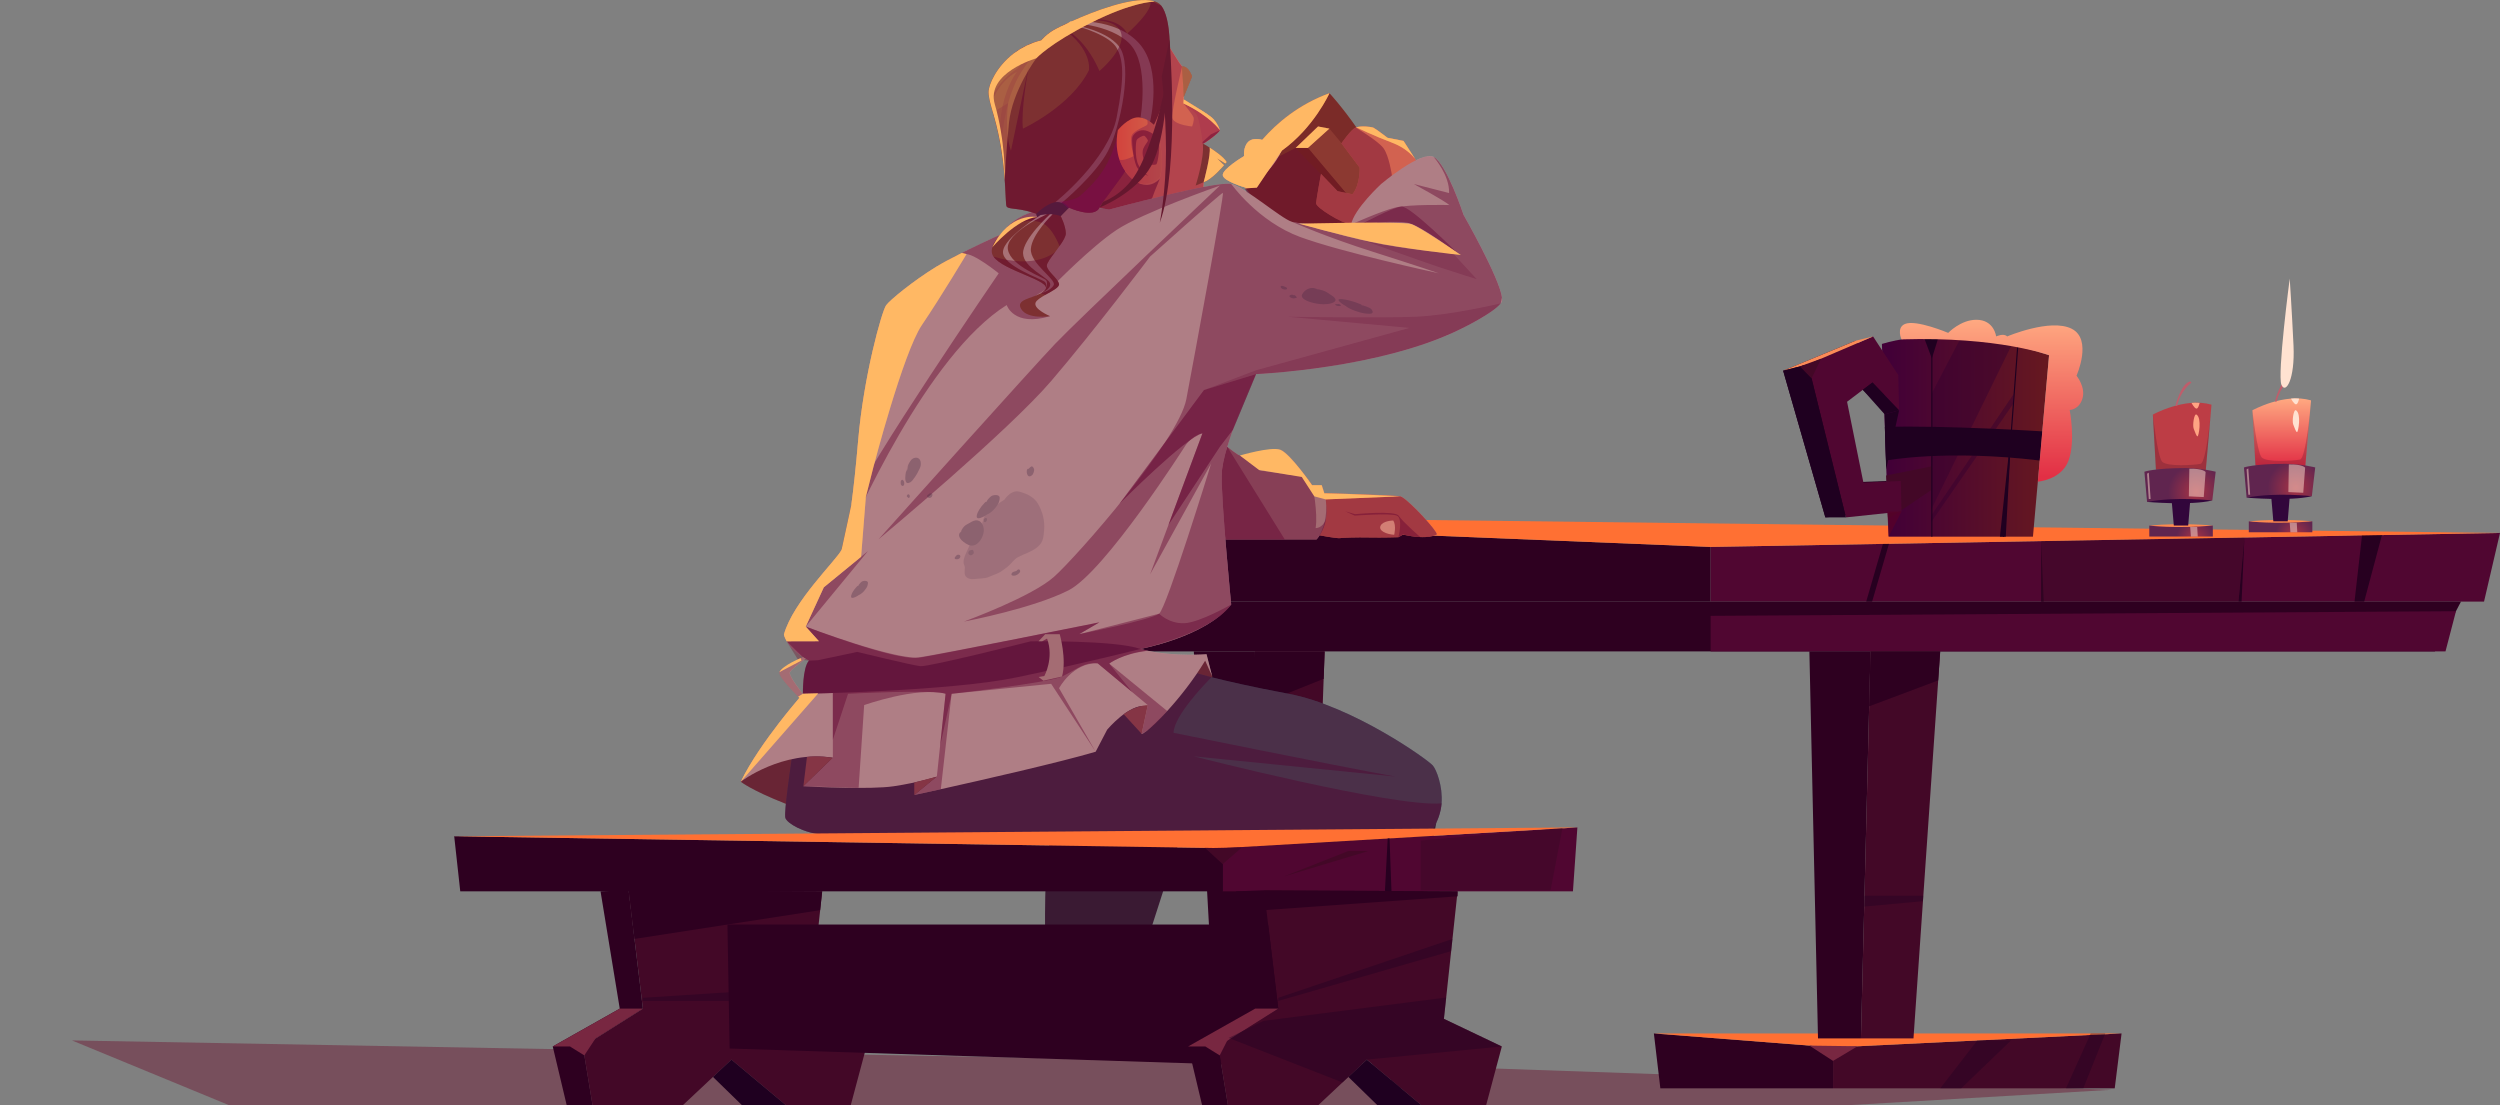 <?xml version="1.0" encoding="UTF-8"?><svg xmlns="http://www.w3.org/2000/svg" xmlns:xlink="http://www.w3.org/1999/xlink" viewBox="0 0 1107.81 489.79"><rect x="0" y="0" width="1107.81" height="489.79" fill="#808080" stroke="none"/><defs><style>.cls-1{fill:#612234;}.cls-1,.cls-2,.cls-3,.cls-4,.cls-5,.cls-6,.cls-7,.cls-8,.cls-9,.cls-10,.cls-11,.cls-12,.cls-13,.cls-14,.cls-15,.cls-16,.cls-17,.cls-18,.cls-19,.cls-20,.cls-21,.cls-22,.cls-23,.cls-24,.cls-25,.cls-26,.cls-27,.cls-28,.cls-29,.cls-30,.cls-31,.cls-32,.cls-33,.cls-34,.cls-35,.cls-36,.cls-37,.cls-38,.cls-39,.cls-40,.cls-41,.cls-42,.cls-43,.cls-44,.cls-45,.cls-46,.cls-47,.cls-48,.cls-49,.cls-50,.cls-51,.cls-52,.cls-53,.cls-54{fill-rule:evenodd;}.cls-2,.cls-22{opacity:.2;}.cls-2,.cls-55,.cls-48{fill:#1f0020;}.cls-3,.cls-34{fill:#ffb864;}.cls-56{fill:url(#_Áåçûìÿííûé_ãðàäèåíò_104-3);}.cls-4{fill:#3b465c;}.cls-5{fill:#700123;}.cls-5,.cls-57{opacity:.31;}.cls-6,.cls-58{fill:#430827;}.cls-7{fill:url(#_Áåçûìÿííûé_ãðàäèåíò_68);}.cls-8{fill:#9a5239;}.cls-9{fill:#fff;}.cls-9,.cls-25,.cls-43,.cls-52{opacity:.5;}.cls-9,.cls-29,.cls-43{mix-blend-mode:soft-light;}.cls-10,.cls-25{fill:#29354d;}.cls-59{isolation:isolate;}.cls-60{fill:#f67865;}.cls-11{fill:#67363f;}.cls-12{fill:#ff894d;}.cls-13{fill:url(#_Áåçûìÿííûé_ãðàäèåíò_128-2);}.cls-14{fill:#ffa483;}.cls-15{fill:#fb8b57;}.cls-16{fill:#3a1a33;}.cls-17,.cls-33,.cls-61,.cls-62,.cls-63{opacity:.42;}.cls-17,.cls-62{fill:#952a5c;}.cls-18,.cls-43,.cls-52{fill:#ffe2d1;}.cls-64{opacity:.53;}.cls-64,.cls-22,.cls-65,.cls-33,.cls-40,.cls-63{fill:#5b0036;}.cls-19{fill:#60204a;}.cls-20{fill:#3a0926;}.cls-20,.cls-50{opacity:.47;}.cls-66,.cls-32{fill:#2e0020;}.cls-21{fill:#782741;}.cls-23{fill:#1f0022;opacity:.37;}.cls-67{fill:url(#_Áåçûìÿííûé_ãðàäèåíò_24);}.cls-24{fill:#bd3d45;}.cls-26{fill:#bf5d6b;}.cls-27{fill:#ffc483;}.cls-68{mix-blend-mode:screen;}.cls-28{fill:#32063b;}.cls-29{fill:#ffb89a;}.cls-30{fill:#bc9d98;}.cls-31{fill:#ff7033;}.cls-65,.cls-40{opacity:.49;}.cls-69{fill:#ff8e65;}.cls-34{opacity:.35;}.cls-35{fill:#cdb6b2;}.cls-36{fill:#900477;mix-blend-mode:multiply;opacity:.4;}.cls-61{fill:#450036;}.cls-37{fill:url(#_Áåçûìÿííûé_ãðàäèåíò_32);}.cls-38{fill:#270020;}.cls-70{fill:url(#_Áåçûìÿííûé_ãðàäèåíò_104);}.cls-39{fill:#590029;opacity:.76;}.cls-41{fill:#8f4d55;}.cls-42{fill:url(#_Áåçûìÿííûé_ãðàäèåíò_104-2);}.cls-44{fill:#cb734f;}.cls-45{fill:#500631;}.cls-46{fill:#722924;}.cls-47{fill:#690123;opacity:.38;}.cls-49{fill:url(#_Áåçûìÿííûé_ãðàäèåíò_128);}.cls-50{fill:#37002f;}.cls-51{fill:url(#_Áåçûìÿííûé_ãðàäèåíò_104-4);}.cls-53{fill:#844638;}.cls-54{fill:#813f2b;}</style><linearGradient id="_Áåçûìÿííûé_ãðàäèåíò_68" x1="833.92" y1="193.45" x2="907.98" y2="193.45" gradientUnits="userSpaceOnUse"><stop offset=".05" stop-color="#420037"/><stop offset=".98" stop-color="#661820"/></linearGradient><linearGradient id="_Áåçûìÿííûé_ãðàäèåíò_128" x1="882.5" y1="213.42" x2="882.5" y2="141.7" gradientUnits="userSpaceOnUse"><stop offset=".03" stop-color="#e22f45"/><stop offset="1" stop-color="#ffa981"/></linearGradient><linearGradient id="_Áåçûìÿííûé_ãðàäèåíò_128-2" x1="1011.08" y1="207.27" x2="1011.08" y2="176.55" xlink:href="#_Áåçûìÿííûé_ãðàäèåíò_128"/><radialGradient id="_Áåçûìÿííûé_ãðàäèåíò_104" cx="1016.94" cy="379.48" fx="1016.94" fy="379.48" r="8.65" gradientTransform="translate(0 -142.42)" gradientUnits="userSpaceOnUse"><stop offset="0" stop-color="#a83345"/><stop offset="1" stop-color="#60254f"/></radialGradient><radialGradient id="_Áåçûìÿííûé_ãðàäèåíò_104-2" cx="1017.28" cy="358.61" fx="1017.28" fy="358.61" r="12.46" xlink:href="#_Áåçûìÿííûé_ãðàäèåíò_104"/><radialGradient id="_Áåçûìÿííûé_ãðàäèåíò_104-3" cx="972.84" cy="381.4" fx="972.84" fy="381.4" r="8.65" xlink:href="#_Áåçûìÿííûé_ãðàäèåíò_104"/><radialGradient id="_Áåçûìÿííûé_ãðàäèåíò_104-4" cx="973.18" cy="360.52" fx="973.18" fy="360.52" r="12.46" xlink:href="#_Áåçûìÿííûé_ãðàäèåíò_104"/><linearGradient id="_Áåçûìÿííûé_ãðàäèåíò_32" x1="541.86" y1="68.38" x2="579.58" y2="68.38" gradientUnits="userSpaceOnUse"><stop offset=".03" stop-color="#ffc4a4"/><stop offset="1" stop-color="#ffd8bb"/></linearGradient><linearGradient id="_Áåçûìÿííûé_ãðàäèåíò_24" x1="494.83" y1="66.76" x2="514.81" y2="66.76" gradientUnits="userSpaceOnUse"><stop offset="0" stop-color="#ff614a"/><stop offset=".98" stop-color="#ff905e"/></linearGradient></defs><g class="cls-59"><g id="layer1"><polygon class="cls-47" points="935.81 482.91 817.99 489.79 102.59 490.19 31.87 461.04 596.74 471.23 935.81 482.91"/></g><g id="Calque_2"><g><g><g><polygon class="cls-32" points="402.05 266.59 394.6 227.57 758.02 242.36 758.02 266.59 402.05 266.59"/><polygon class="cls-45" points="758.02 242.36 1107.81 236.16 1100.73 266.59 758.02 266.59 758.02 242.36"/><polygon class="cls-38" points="829.58 266.59 826.96 266.59 834.37 241.01 572.57 229.51 837.08 240.87 829.58 266.59"/><polygon class="cls-38" points="904.49 266.59 904.49 239.76 905.63 266.59 904.49 266.59"/><polygon class="cls-38" points="991.93 266.59 994.56 238.1 993.3 266.59 991.93 266.59"/><polygon class="cls-38" points="1043.34 266.59 1046.67 237.24 612.01 230.76 1055.5 237.08 1047.63 266.59 1043.34 266.59"/><polygon class="cls-32" points="416.46 266.59 420.6 288.64 1078.95 288.64 1090.52 266.59 416.46 266.59"/><polygon class="cls-45" points="1083.66 288.64 758.02 288.64 758.02 272.9 1088.3 270.84 1083.66 288.64"/><polygon class="cls-32" points="529.01 288.64 538.5 460.13 557.52 460.13 556.1 288.64 529.01 288.64"/><polygon class="cls-6" points="556.1 288.64 586.98 288.64 580.81 460.13 557.52 460.13 556.1 288.64"/><polygon class="cls-6" points="937.09 482.28 940.12 457.94 812.26 464.15 812.26 482.28 937.09 482.28"/><polygon class="cls-32" points="812.26 464.15 732.87 457.94 735.74 482.28 812.26 482.28 812.26 464.15"/><polygon class="cls-31" points="732.87 457.94 940.12 457.94 812.26 464.15 732.87 457.94"/><polygon class="cls-32" points="801.78 288.64 805.6 460.13 824.63 460.13 828.87 288.64 801.78 288.64"/><polygon class="cls-6" points="828.87 288.64 859.75 288.64 847.91 460.13 824.63 460.13 828.87 288.64"/><polygon class="cls-32" points="859.75 288.64 858.86 301.5 828.27 312.98 828.87 288.64 859.75 288.64"/><polygon class="cls-32" points="556.1 312.98 586.55 300.81 586.98 288.64 556.1 288.64 556.1 312.98"/><polygon class="cls-23" points="556.72 363.61 584.44 359.14 584.28 363.61 556.72 366.47 556.72 363.61"/><polygon class="cls-23" points="557.52 440.37 581.8 432.48 581.8 434.46 556.95 443.41 557.52 440.37"/><polygon class="cls-23" points="852.27 396.93 826.19 396.93 826.07 401.73 852.11 399.33 852.27 396.93"/><polygon class="cls-23" points="859.75 482.28 876.19 461.04 891.13 461.04 869.05 482.28 859.75 482.28"/><polygon class="cls-23" points="926.44 457.94 915.47 482.28 923.16 482.28 932.91 457.94 926.44 457.94"/><polygon class="cls-23" points="570.42 482.28 579.77 462.47 583.9 462.47 574.08 482.28 570.42 482.28"/><polygon class="cls-23" points="618.27 460.6 615.95 482.28 624.54 482.28 626.15 460.6 618.27 460.6"/><polygon class="cls-23" points="630.81 459.99 630.81 482.28 636.7 482.28 635.66 459.76 630.81 459.99"/><polygon class="cls-20" points="904.49 239.76 904.49 266.59 991.93 266.59 994.56 238.1 904.49 239.76"/><polygon class="cls-21" points="801.78 463.33 812.26 470.11 823.14 463.62 801.78 463.33"/><polygon class="cls-31" points="1107.81 236.16 394.6 227.57 758.02 242.36 1107.81 236.16"/></g><g><path class="cls-7" d="m900.85,237.81l7.13-80.39s-41.61-14.71-74.06-5.02l2.99,85.41h63.94Z"/><rect class="cls-55" x="848.65" y="195.39" width="84.55" height=".52" transform="translate(629.35 1069.49) rotate(-85.72)"/><polygon class="cls-48" points="852.46 149.28 856.05 158.85 859.05 149.28 852.46 149.28"/><polygon class="cls-48" points="886.21 237.81 891.41 189.04 888.81 237.81 886.21 237.81"/><path class="cls-50" d="m891.41,152.89l-35.65,72.95.29-51.56,12.92-24.79s15.68,1.78,22.44,3.4Z"/><polygon class="cls-50" points="892.52 174.28 856.05 228 855.76 231.35 892.09 178.94 892.52 174.28"/><polygon class="cls-6" points="836.64 230.09 855.76 217.17 856.24 206.58 835.79 210.71 836.64 230.09"/><polygon class="cls-38" points="834.73 166.2 822.26 150.98 790.15 164.26 808.86 229.27 836.33 226.66 835.96 213.13 817.48 213.85 809.41 178.03 821.97 169.49 835.14 181.81 834.73 166.2"/><polygon class="cls-45" points="841.17 166.2 830 149.09 801.21 161.42 817.99 229.27 842.61 226.66 842.28 213.13 825.72 213.85 818.48 178.03 829.74 169.49 841.54 181.81 841.17 166.2"/><polygon class="cls-15" points="830 149.09 822.26 150.98 790.15 164.26 801.21 161.42 830 149.09"/><polygon class="cls-48" points="808.86 229.27 817.99 229.27 801.21 161.42 790.15 164.26 808.86 229.27"/><polygon class="cls-6" points="806.99 158.95 802.76 167.67 797.56 162.36 806.99 158.95"/><rect class="cls-55" x="855.79" y="149.12" width=".52" height="88.68"/><path class="cls-48" d="m904.99,191.15s-42.9-2.76-69.78-1.97l.52,14.89s26.43-5.02,68.11,0l1.15-12.92Z"/><polygon class="cls-48" points="825.45 172.74 835.14 183.6 841.54 181.81 829.74 169.49 825.45 172.74"/><polygon class="cls-48" points="841.54 181.81 835.79 208.02 835.14 183.6 841.54 181.81"/><polygon class="cls-39" points="842.61 226.66 836.91 237.81 836.33 226.66 842.61 226.66"/><path class="cls-49" d="m842.61,150.39s-2.42-5.15,1.53-6.83c4.89-2.08,19.15,3.95,19.15,3.95,0,0,5.53-5.81,12.47-5.81,7.94,0,8.78,7.39,8.78,7.39,0,0,3.36-1.61,4.87,0,0,0,19.15-8.13,28.56-3.43,9.41,4.7,2.18,20.83,2.18,20.83,0,0,4.12,4.99,2.65,10.06-1.47,5.06-5.67,5.12-5.67,5.12,0,0,2.69,13.78-.5,22.4-3.19,8.62-13.61,9.36-13.61,9.36l4.97-56.01s-22.3-8.35-65.37-7.03Z"/></g><g><path class="cls-13" d="m999.48,206.17l-1.39-24.36s14.14-7.85,25.99-4.39l-2.61,29.84-21.99-1.09Z"/><path class="cls-26" d="m1008.06,177.92s2.39-9.79,6.57-10.82l.58.53s-5.01,3.74-6.34,10.29h-.8Z"/><path class="cls-2" d="m998.08,181.81s2.03,18.52,4.12,20.86c2.09,2.34,14.41,1.53,17.02.96,2.61-.57,4.63-23.67,4.63-23.67l-2.39,27.3-21.99.3-1.39-25.76Z"/><rect class="cls-70" x="996.5" y="231" width="28.15" height="4.86"/><path class="cls-12" d="m1024.65,231s-13.49-1.36-28.15,0c0,0,11.34,1.46,28.15,0Z"/><path class="cls-42" d="m994.34,207.14l1.18,13.38,28.91-.63,1.5-12.75s-6.22-1.62-13.11-1.62c-14.09,0-18.48,1.62-18.48,1.62Z"/><path class="cls-28" d="m995.52,220.52s18.99,1.69,28.91-.63c0,0-15.54-1.87-28.91.63Z"/><path class="cls-28" d="m1006.43,220.09s5.12-1.1,8.2,0l-.89,10.91h-6.37l-.94-10.91Z"/><path class="cls-52" d="m1014.24,205.8l-.21,12.25,6.6.31.83-11.11s-1.08-1.58-7.22-1.46Z"/><polygon class="cls-43" points="995.52 208 996.28 207.57 997.1 219.22 996.28 219.22 995.52 208"/><polygon class="cls-52" points="1014.63 231.58 1014.93 235.86 1017.98 235.86 1017.75 231.65 1014.63 231.58"/><path class="cls-18" d="m1017.43,181.81c-1.06-.69-1.86,4.75-1.24,6.29.62,1.54,1.17,3.34,1.69,3.36.52.02,1.99-8.05-.45-9.65Z"/><path class="cls-18" d="m1015.2,176.64s1.27,2.42,2.17,2.53c.91.1,1.42-2.53,1.42-2.53,0,0-1.62-.21-3.59,0Z"/><path class="cls-18" d="m1010.97,170.54c1.8,4.25,6.05-2.24,5.34-17.46-.72-15.22-1.68-29.63-1.68-29.63,0,0-5.59,42.52-3.66,47.09Z"/></g><g><path class="cls-24" d="m955.37,208.07l-1.39-24.36s14.15-7.85,25.99-4.39l-2.61,29.84-21.99-1.09Z"/><path class="cls-26" d="m963.96,179.81s2.39-9.79,6.57-10.82l.58.53s-5.01,3.74-6.34,10.29h-.8Z"/><path class="cls-2" d="m953.98,183.71s2.03,18.52,4.12,20.86c2.09,2.34,14.41,1.53,17.02.96s4.63-23.67,4.63-23.67l-2.39,27.3-21.99.3-1.39-25.76Z"/><rect class="cls-56" x="952.4" y="232.89" width="28.15" height="4.86"/><path class="cls-12" d="m980.55,232.89s-13.49-1.36-28.15,0c0,0,11.34,1.46,28.15,0Z"/><path class="cls-51" d="m950.23,209.03l1.18,13.38,28.91-.63,1.5-12.75s-6.22-1.62-13.11-1.62c-14.09,0-18.48,1.62-18.48,1.62Z"/><path class="cls-28" d="m951.42,222.41s18.99,1.69,28.91-.63c0,0-15.54-1.87-28.91.63Z"/><path class="cls-28" d="m962.33,221.98s5.12-1.1,8.2,0l-.89,10.91h-6.37l-.94-10.91Z"/><path class="cls-52" d="m970.14,207.7l-.21,12.25,6.6.31.83-11.11s-1.08-1.58-7.22-1.46Z"/><polygon class="cls-43" points="951.42 209.89 952.18 209.46 952.99 221.12 952.18 221.12 951.42 209.89"/><polygon class="cls-52" points="970.52 233.47 970.83 237.76 973.88 237.76 973.64 233.54 970.52 233.47"/><path class="cls-14" d="m973.33,183.71c-1.06-.69-1.86,4.75-1.24,6.29s1.17,3.34,1.69,3.36c.52.02,1.99-8.05-.45-9.65Z"/><path class="cls-14" d="m971.1,178.53s1.27,2.42,2.17,2.53c.91.1,1.42-2.53,1.42-2.53,0,0-1.62-.21-3.59,0Z"/></g></g><g><path class="cls-16" d="m636.47,364.43l-9.58,52.06-52.04,1.09s-.77-38.62,2.45-45.72c3.22-7.1,59.17-7.43,59.17-7.43Z"/><path class="cls-16" d="m524.18,367.67l-16.04,49.91h-44.98s-.77-38.62,2.45-45.72c3.22-7.1,58.57-4.19,58.57-4.19Z"/><g><g><path class="cls-11" d="m328.26,346.38s4.49,3.72,19.99,9.81c15.5,6.09,122.77,1.4,150.1-7.37,27.33-8.77,38.85-49.05,38.85-49.05l-3.64-9.28-117.13,34.22h-59.82s-26.24,17.23-28.35,21.65Z"/><path class="cls-4" d="m638.81,356.07c-.3,3.68-1.68,8.11-4.11,11.44,0,0-161.24,1.71-184.29,1.51-23.03-.22-76.16,1.72-85.44.9-9.28-.82-16.12-5.19-16.92-7.43-.82-2.26,2.73-26.05,2.73-26.05,0,0,107.14-43.55,179.66-38.12,0,0,2.05.65,6.41,1.77,6.26,1.59,17.35,4.2,34.08,7.34,28.35,5.3,61.8,29.15,64.04,31.82,1.51,1.79,4.46,9.08,3.83,16.81Z"/><path class="cls-61" d="m638.81,356.07c-.3,3.68-1.68,8.11-4.11,11.44,0,0-161.24,1.71-184.29,1.51-23.03-.22-76.16,1.72-85.44.9-9.28-.82-16.12-5.19-16.92-7.43-.82-2.26,2.73-26.05,2.73-26.05,0,0,107.14-43.55,179.66-38.12,0,0,2.05.65,6.41,1.77-2.3,2.3-16.58,16.92-16.83,24.63,0,0,70.69,14.38,98.44,19.42l-89.46-8.98s88.8,22.73,109.79,20.82l.02.09Z"/><path class="cls-69" d="m636.72,236.77s-3.42,2.71-15,.11l-2.05,1.16s-7.1.24-12.89.11c-5.77-.13-11.65.11-13,.3-1.36.22-9-1.23-9-1.23l.02-.24,2.05-18.47s30.8.82,33.65,1.42c.22.04.5.17.82.37,3.98,2.35,15.31,14.68,15.41,16.47Z"/><path class="cls-30" d="m587.58,230.01c-.54,3.1-1.77,6.26-4.2,9.04h-40.36s-10.61-29.75.82-41.05c0,0,4.61,3.72,5.62,3.85,1.03.15,14.29-3.12,17.82-2.58,1.44.24,4.07,2.86,6.67,5.92,1.77,2.07,3.53,4.33,4.91,6.16,1.29,1.7,2.24,3.01,2.56,3.47l.13.17h4.15s3.14,7.3,1.87,15.03Z"/><polygon class="cls-63" points="578.86 211.34 578.71 211.32 573.95 205.19 578.86 211.34"/><path class="cls-63" d="m587.58,230.01c-.54,3.1-1.77,6.26-4.2,9.04h-40.36s-10.61-29.75.82-41.05c0,0,4.61,3.72,5.62,3.85l8.85,6.67,20.41,2.8,2.71,3.49.13.17s2.54,12.29,1.42,19.03c0,0,3.12.17,4.56-3.94,0-.02.02-.04.04-.06Z"/><path class="cls-33" d="m543.84,198l25.48,41.05h-26.29s-4.98-28.63.82-41.05Z"/><g><path class="cls-54" d="m548.71,77.78s23.45-10.69,40.38-36.49c0,0,22.16,23.59,32.77,55.81,0,0-6.36,15.5-24.58,21.21,0,0-31.84-10.34-48.57-40.54Z"/><path class="cls-44" d="m548.71,77.78s11.15-25.78,40.38-36.49c0,0-11.42,25.25-40.38,36.49Z"/><polygon class="cls-44" points="574.14 65.56 579.58 65.56 589.09 57 584.06 56.04 574.14 65.56"/><polygon class="cls-33" points="574.14 65.56 566.35 69.53 551.64 83.51 558.34 95.28 583.18 111.58 618.94 104.87 574.14 65.56"/><polygon class="cls-8" points="589.09 57 603.37 74.13 602.35 84.43 598 87.44 579.58 65.56 589.09 57"/><polygon class="cls-46" points="574.14 65.56 576.65 68.32 592.7 84.73 596.35 85.49 579.58 65.56 574.14 65.56"/><path class="cls-46" d="m551.98,74.84s9.99-21.24,34.97-31.83c0,0-12.54,23.07-34.97,31.83Z"/><path class="cls-37" d="m579.58,53.61s-4.35,4.56-8.74,6.39c-2.15.9-11.58,1.99-11.58,1.99,0,0-3.96-1.35-6.2.94-2.24,2.29-1.77,6.24-1.77,6.24,0,0-10.03,5.94-9.42,8.61.61,2.67,10.09,5.37,10.09,5.37,0,0,9.88-3.87,16.01-16.39l1.69-2.88s6.06-5.19,9.9-10.26Z"/></g><path class="cls-69" d="m627.47,71.01l-25.83,25.57-2.95,2.93c-4.28-.58-15.65-7.58-15.5-9.47.13-1.92,2.17-12.98,2.17-12.98l7.34,7.66,6.59,1.38c3.53-4.28,3.21-11.84,3.21-11.84l-8.09-10.74s4.22-6.11,6.31-7c2.11-.88,6.87-.34,7.75,0,.88.34,6.39,4.54,6.39,4.54l7.08,1.38,5.53,8.57Z"/><path class="cls-60" d="m540.56,57.69c.13.6-4.97,4.78-7.58,6.11h-.02c-1.31.62-3.77-3.53-5.92-7.88-2.13-4.37-3.96-8.91-3.96-8.91l1.38-2.99.02.02c.6.37,10.29,6.16,12.53,8.07.37.32.71.67,1.01,1.01,1.64,1.85,2.41,4.05,2.54,4.56Z"/><path class="cls-33" d="m616.79,77.77l-15.15,18.81-2.95,2.93c-4.28-.58-15.65-7.58-15.5-9.47.13-1.92,2.17-12.98,2.17-12.98l7.34,7.66,6.59,1.38c3.53-4.28,3.21-11.84,3.21-11.84l-8.09-10.74s4.22-6.11,6.31-7c0,0,9.67,5.7,12.25,9.04,2.58,3.34,3.83,12.21,3.83,12.21Z"/><path class="cls-69" d="m533.05,84.9c-.11.8-.22,1.31-.34,1.46-.13.15-1.94.52-4.74.99-10.85,1.85-36.55,5.53-36.55,5.53l-9.3-1.96-1.31-.28s-23.46-26.71-24.67-46.09c-1.23-19.37,47.44-33.11,60.62-26.03l1.49,2.35,4.37,6.95,1.21,1.59v.02l1.55,2.07-.88,12.53-.13,1.74s.02,0,.04.04c.54.37,4.8,3.42,5.86,5.06.84,1.31,2.07,7.25,2.71,12.92.22,1.79.39,3.55.45,5.12.24,5.21.02,12.79-.37,15.97Z"/><path class="cls-17" d="m532.99,63.8h-.02c.22,1.79.39,3.55.45,5.12.24,5.21.02,12.79-.37,15.97l-5.08,2.45c-10.85,1.85-36.55,5.53-36.55,5.53l-9.3-1.96-3.49-4.15,32.25-40.99,5.19-17.89,2.17-7.02,4.37,6.95,1.21,1.59v.02s-4.59,19.2-4.37,22.56c.17,2.56,5.23,3.57,7.6,3.92.73.09,1.21.13,1.21.13,0,0,1.1-2.78.62-4.05-.43-1.21-4.07-5.68-4.48-6.18.77.37,11.19,5.4,13.63,7.3,1.64,1.85,2.41,4.05,2.54,4.56.13.6-4.97,4.78-7.58,6.11Z"/><path class="cls-65" d="m498.63,75.96s7.43,10.83,15.27,3.37c0,0-4.31,10.1-4.31,11.73,0,4.58,20.22-5.98,20.22-5.98-.68,3.94-18.51,7.55-22.16,9.2-6.32,2.86-20.46-2.27-20.46-2.27,0,0,6.39-10.8,11.44-16.04Z"/><path class="cls-35" d="m665.37,133.89c-.11.17-.24.34-.37.54-3.47,4.5-17.59,11.28-17.59,11.28-30.5,15.24-75.64,19.09-87.74,19.89l-2.11.13-.97.04s-15.09,31.79-15.22,44.71c-.15,12.92,4.2,57.39,4.2,57.39-11.41,14.4-40.21,19.68-40.21,19.68,1.05.3,2.13.58,3.23.82h.02c12.14,2.63,26.03,1.53,26.03,1.53l2.54,9.88-3.14-7.02c-5.25,8.7-11.54,16.53-16.83,22.32-3.85,4.2-7.17,7.34-9.21,8.93,0,0-.02.02-.04.02-1.14.88-1.87,1.29-2.07,1.14-1.01-.82,1.83-12.25,1.83-12.25-7.34-1.21-17.11,10.42-17.11,10.42l-5.1,9.77c-15.82,4.69-50.39,12.55-68.61,16.6l-11.71,2.56,9.95-8.14s-8.16,2.65-19.16,4.28c-10.1,1.51-35.28.26-39.39.02-.37-.02-.58-.02-.58-.02l13.05-12.66c-22.43-3.47-40.77,10.61-40.77,10.61,8.35-17.33,27.53-38.94,27.53-38.94l2.65-14.68c-5.7-3.08-8.5-6.33-9.86-8.61-1.05-1.79-1.23-2.95-1.23-2.95,4.07-14.68,23.25-32.91,25.55-37.52,0,0,0-.02.02-.06.02-.04.04-.11.09-.17.02-.06.04-.13.09-.21.11-.19.19-.39.26-.62.04-.13.11-.26.17-.41.02-.04.04-.11.06-.17,1.16-3.29,2.39-9.17,3.59-18.02v-.02c1.03-7.43,2.05-16.92,3.06-28.72,2.45-28.69,10.48-57.24,12.38-59.95,1.66-2.35,12.1-10.87,22.09-17.01,0,0,.09-.04.22-.13.09-.04.19-.11.34-.19,1.42-.86,2.78-1.68,4.13-2.39,11.15-5.98,24.15-11.75,24.15-11.75,12.44-18.53,47.85-10.96,47.85-10.96,0,0,47.79-12.92,54.16-11.37,6.39,1.55,22.11,15.35,26.89,16.77,0,0,.06.02.17.06.54.13,1.27.26,2.13.37l.06.02h.02s.04.02.09.02c7.3.93,23.74.75,23.74.75,1.31-6.93,13.35-18,13.35-18,0,0,17.54-14.83,23.25-11.97l.02.02c5.7,2.88,13.24,25.66,13.24,25.66,0,0,15.86,27.83,17.01,36.55.13.95.09,1.68-.17,2.11Z"/><path class="cls-63" d="m648.54,95.23s-7.53-22.78-13.24-25.66c.41.47,7.08,8.18,6.82,15.97l-15.61-4c.8.43,13.63,7.47,15.74,9.32,0,0-17.67-.43-24.07,1.14-6.39,1.57-19.5,7.51-19.5,7.51,0,0,20.32-1.31,25.08-.77,4.76.54,22.71,13.86,22.71,13.86,0,0-23.53-1.89-38.9-5.3-14.64-3.25-31.13-8.09-32.63-8.55-.04,0-.06-.02-.09-.02h-.02l-.06-.02-2.3-.43s.06.02.17.06c1.59.73,15.11,6.67,35.76,13.24,20.64,6.57,28.26,9.19,29.15,9.51-2.17-.47-42.95-9.32-61.33-16.04-18.88-6.93-30.63-23.55-30.63-23.55-6.37-1.55-54.16,11.37-54.16,11.37,0,0-35.41-7.58-47.85,10.96,0,0-13,5.77-24.15,11.75-1.36.71-2.71,1.53-4.13,2.39,2.02-1.1,8.93-4.82,12.16-5.38,3.81-.67,15.09,8.52,15.09,8.52,0,0-59.11,86.41-65.33,102.85v.02l-4.26,19.61s.04-.11.09-.17c.02-.06.04-.13.09-.21.06-.17.15-.37.26-.62.04-.13.11-.26.17-.41.02-.04.04-.11.06-.17,5.08-11.9,37.07-84.64,72.46-106.84,0,0,3.14,9.82,19.24,4.91,0,0-10.33-.82-11.11-3.83-.78-3.01,12.74-9.92,12.74-9.92,0,0,16.42-16.86,27.88-24.48,11.3-7.49,44.69-19.27,45.72-19.61-.95.9-62.62,59.26-72.87,69.98-10.18,10.66-76.5,84.64-78.4,86.77,1.74-1.44,57.5-47.96,76.51-70.15,19.31-22.54,43.83-55.15,43.83-55.15,0,0,31.43-28.22,32.25-28.22s-12.72,73.08-16.19,91.42c-3.47,18.36-48.54,69.75-58.64,78.72-9.77,8.7-38.14,19.18-39.91,19.83,1.79-.34,30.7-5.94,46.32-13.84,16.12-8.16,51.47-63.61,51.47-63.61,0,0,2.8-4.91,7.92-5.98l-23.23,62.53,27.08-49.19c-.58,1.94-19.7,63.91-23.06,66.58-3.4,2.73-35.43,9.08-35.43,9.08l8.96-5.25c-2.07.41-68.32,13.82-78.89,15.54-10.57,1.72-50.07-13.22-51.23-13.65l5.83,6.48h-14.27c1.36,2.28,4.15,5.53,9.86,8.61l-2.65,14.68,13.24-.34v28.67l-13.05,12.66s.22,0,.58.02c3.57.11,22.58.69,23.89.69l2.45-36.68s23.25-8.29,36.08-5.02l-3.87,36.7-9.95,8.14,11.71-2.56,4.78-42.28,44.11-4.41,19.72,30.09-16.21-28.14s6.01-11.43,17.11-11.02l22.19,18.49-2.71,12.72s.67-.19,2.07-1.14c.02,0,.04-.02.04-.02,1.85-1.27,4.89-3.83,9.21-8.93l-25.7-21.01s4.93-4.09,17.09-5.7c-1.1-.24-2.17-.52-3.23-.82,0,0,28.8-5.27,40.21-19.68,0,0-4.35-44.47-4.2-57.39.13-12.92,15.22-44.71,15.22-44.71,0,0,55.32-2.32,90.82-20.06,0,0,14.12-6.78,17.59-11.28l.54-2.65c-1.14-8.72-17.01-36.55-17.01-36.55Z"/><path class="cls-53" d="m515.81,43.14c-2.32,10.2-9.58,21.96-16.25,31.49-5.81,8.35-11.19,14.98-12.36,17.37-2.52,5.1-13.54,0-13.54,0l-.39.39-3.27,3.36s2.17,4.07,2.3,7.62c.04,1.38-1.23,3.49-2.82,5.7-.6.84-1.25,1.7-1.85,2.54-1.98,2.6-3.81,5.02-3.75,6.16.13,2.45,4.89,5.51,5.4,8.05.3,1.51-3.08,3.16-6.07,4.84-2.07,1.18-3.96,2.37-4.35,3.53-.9,2.84,6.44,5.9,6.44,5.9,0,0-9.99,1.64-12.85-3.25-2.41-4.13,4.59-4.5,8.76-6.89.77-.45,1.44-.97,1.94-1.57,3.27-3.98-18.56-8.27-22.93-14.68-.93-1.36-.97-2.95-.34-4.63,2.26-6.18,13.35-13.32,19.72-12.92l-.41-1.42s-3.06-1.23-6.93-1.85c-3.87-.6-5.79-.47-6.26-1.55-.45-1.05-.22-11.88-2.22-24.56v-.04c-.09-.6-.19-1.23-.3-1.85-.11-.56-.19-1.12-.3-1.66l-.04-.28c-1.05-5.64-2.22-9.86-3.19-13.2-.34-1.23-.67-2.35-.95-3.38l-.32-1.27c-.39-1.59-.62-2.97-.62-4.28,0-3.31,3.49-11.22,11.04-17.05,0,0,.02-.02.06-.04.04-.02.09-.06.15-.11.06-.04.13-.09.22-.15,3.23-2.43,7.19-4.46,11.9-5.62,0,0,2.39-2.97,6.52-5.1,1.44-.75,3.34-1.68,5.49-2.65.06-.04.11-.06.15-.09.02-.02.04-.04.06-.04s.06,0,.09-.02c10.23-4.71,26.59-11.02,35.84-9.75.02,0,.02-.02.02-.02l.02.02c1.25.15,2.35.45,3.29.93.6.3,1.14.75,1.66,1.4,4.39,5.55,5.12,23.4,1.23,40.62Z"/><path class="cls-4" d="m459.19,94.73s9.52-9.81,14.48-2.73l-3.67,3.75s-5.51-2.18-10.4.41l-.41-1.43Z"/><path class="cls-41" d="m505.89,325.17l-7.95-8.68s4.68-3.76,10.67-4.03l-2.72,12.71Z"/><path class="cls-63" d="m545.58,267.87s-14,8.02-20.79,8.29c-6.8.27-11.15-4.22-11.15-4.22l-35.43,9.08,8.96-5.25s-70.87,14.3-80.79,15.67c-9.92,1.37-49.34-13.78-49.34-13.78l5.83,6.48h-14.27l7.2,7.02,2.65,1.58,10.6,14.35v20.73l6.74-20.39s38.73-2.02,43.23,0l-2.46,23.28,5.13-23.28s43.03-4.87,48.93-7.66c5.9-2.79,9.82-6.64,15.8-5.82l15.3,12.75-10.2-12.64s6.75-4.92,17.09-5.7l-3.22-.82s31.36-6.89,40.2-19.67Z"/><polygon class="cls-41" points="405.14 352.3 405.14 346.74 415.14 344.14 405.14 352.3"/><path class="cls-41" d="m357.59,335.41l-1.6,13.01,13.05-12.64s-6.26-1.07-11.46-.36Z"/><path class="cls-53" d="m523.82,29.44l.72,13.57,3.71-9.14s-1.46-4.72-4.43-4.43Z"/><path class="cls-9" d="m472.63,10.47s17.22,2.07,23.34,10.23c6.12,8.16.54,35.43-4.9,46.06-5.44,10.63-20.6,23.15-20.6,23.15,0,0-1.22-.56-2.78-.35,0,0,23.46-18.76,27.13-37.56,3.67-18.8,2.83-25.6,0-30.76-2.83-5.16-15.08-9.45-22.19-10.77Z"/><path class="cls-9" d="m473.44,10.09s18.64.34,27.28,9.45c8.63,9.11,4.69,32.46,4.69,32.46l4.21,1.94s5.67-22.98-4.81-34.68c-10.48-11.69-30.33-9.79-30.33-9.79l-1.04.61Z"/><path class="cls-53" d="m533.52,63.88s7.92,4.4,10.09,7.94l-.61.68-3.67-2.31,3.13,2.99s-5.41,6.47-9.09,7.55l-3.55,1.49s4.01-12.61,3.16-18.41l.55.07Z"/><path class="cls-19" d="m505.38,287.55s-24.37,6.22-54.55,12.54c-30.18,6.32-95.03,7.34-95.03,7.34,0,0-.2-11.42,2.65-14.68l4.08-.2,17.33-3.67s24.27,5.91,27.94,6.32c3.67.41,48.94-11.01,48.94-11.01,0,0,37.32-.61,48.64,3.37Z"/><path class="cls-30" d="m357.01,291.93s-6.11,4.38-6.93,5.93c-.82,1.55,5.71,9.57,5.71,9.57l-1.56,1.81s-9.45-9.25-8.9-11.38c.54-2.12,10.47-6.7,10.47-6.7l1.22.77Z"/><path class="cls-30" d="m460.21,284.15l2.96-3.13h6.42s3.16,11.11,1.02,18.76l-8.26,1.84-2.14-1.63,2.55-.41s4.38-7.85,1.22-16.62l-2.14,1.19h-1.63Z"/><path class="cls-33" d="m473.44,10.09c-.47.28-1.53.99-2.97,2.13-3.34,2.58-8.83,7.36-14.01,14.12l-.02.04c-1.33,1.72-2.63,3.55-3.87,5.53-2.65,4.22-4.52,9.04-5.81,13.71v.04s0,.06-.02.11c-2.86,10.46-2.95,20.19-2.95,20.95l-.6-3.51-.04-.28c-.39-6.14.15-11.39,1.08-15.76,2.07-9.67,6.07-14.92,6.39-15.35-8.65,4.59-11.6,14.53-11.6,14.53l-.32-1.27c3.34-9.56,12.14-14.7,12.14-14.7l8.37-10.1c-3.79-.47-8.8,2.63-9.88,3.32,3.27-2.5,7.3-4.59,12.12-5.77,0,0,2.39-2.97,6.52-5.1,1.44-.75,3.34-1.68,5.49-2.65Z"/><path class="cls-40" d="m515.81,43.14c-4.35,19.16-26.11,43.76-28.61,48.87-2.52,5.1-13.54,0-13.54,0l-3.66,3.75s2.17,4.07,2.3,7.62c.04,1.38-1.23,3.49-2.82,5.7,0,0-3.06-8.43-7.85-10.34-11.58-4.6-21.75,10.34-21.75,10.34,2.26-6.18,13.35-13.32,19.72-12.92l-.41-1.42s-3.06-1.23-6.93-1.85c-3.87-.6-5.79-.47-6.26-1.55-.45-1.05-.22-11.88-2.22-24.56v-.04l-.6-3.51-.04-.28c-1.05-5.64-2.22-9.86-3.19-13.2l4.26-2.56,2.54-1.55v.04s0,.06-.02.11c-.19,1.49-1.55,12.96,1.25,20.99l8.18-38.94c-.93,5.02-3.81,21.4-2.88,29.17,0,0,21.2-9.79,29.23-25.83,0,0,1.92-9.17-11.99-18.92.71.24,9.95,3.77,16.68,19.2,0,0,10.98-9.13,9.73-16.19-1.25-7.04-13.2-7.13-23.18-5.32,1.36-.37,20.36-5.17,25.75,4.91,0,0,12.27-10.7,10.1-14.66v-.02h.02l.02.02,4.95,2.33c4.39,5.55,5.12,23.4,1.23,40.62Z"/><path class="cls-36" d="m499.56,74.63c-5.81,8.35-11.19,14.98-12.36,17.37-2.52,5.1-13.54,0-13.54,0l-.39.39c-.73-.86-2.35-2.58-3.96-2.95,0,0,6.97-.55,9.32-2.67,5.8-5.25,12.79-11.69,16.3-25.96l4.63,13.82Z"/><path class="cls-67" d="m514.09,78.46s-1.68,2.3-5.53,2.97c-2.37.41-4.91-.67-4.91-.67,0,0-5.21-2.95-7.62-10.03-1.14-3.38-1.66-7.68-.69-13.05,0,0,4.59-5.79,9.11-5.68,1.46.04,2.8.52,3.96,1.16,2.43,1.36,4.03,3.4,4.03,3.4,0,0,3.96,11.56,1.66,21.89Z"/><path class="cls-62" d="m514.09,78.46s-1.68,2.3-5.53,2.97c-2.37.41-4.91-.67-4.91-.67,0,0-5.21-2.95-7.62-10.03,1.98.8,6.31-1.55,6.31-1.55,0,0-1.96-7.08-.77-9.32,1.16-2.26,6.41-3.94,6.8-4.61.37-.65,0-2.09,0-2.09h.04c2.43,1.36,4.03,3.4,4.03,3.4,0,0,3.96,11.56,1.66,21.89Z"/><path class="cls-65" d="m512.96,60.75s-3.73-3.09-6.39-3.06c-2.66.03-4.42,1.87-4.79,3.12-.37,1.25.27,9.21,1.73,12.64,1.46,3.43,5.44,4.49,5.44,4.49,0,0-2.89-1.62-4.52-4.92-1.63-3.3-1.16-9.96-.78-10.88.37-.92,2.72-2.11,3.33-1.97.61.14,1.7,1.84,1.7,2.18s-1.6,2.21-2.11,3.64c-.51,1.43-.21,4.11.75,5.68.95,1.56,4.56,1.6,5.13,1.09.58-.51,2.04-8.8.51-11.99Z"/><path class="cls-1" d="m513.57,50.17s-4.42,17.22-10.13,26.71c-5.71,9.48-14.62,12.55-14.62,12.55l-1.63,2.57s16.25-6.35,22.98-18.58c6.73-12.24,7.3-39.54,7.3-39.54l-3.9,16.3Z"/><path class="cls-1" d="m518.26,17.43s4.62,57.11-4.35,81.31c0,0,2.82-14.05,2.77-31.98-.05-17.92-1.88-32.89-1.88-32.89l3.46-16.44Z"/><path class="cls-9" d="m461.16,95.27s-16.45,10-16.72,16.32c-.27,6.32,17.47,12.09,18.63,13.39,1.16,1.29.09,3.4.09,3.4,0,0,1.46-2.79.45-4.15-1.01-1.36-15.7-6.19-16.99-13.66-1.29-7.47,17.35-15.63,17.35-15.63l-2.8.34Z"/><path class="cls-9" d="m465.3,94.93s-12.1,10.98-11.96,17.33c.14,6.36,11.15,10.6,11.96,13.26.82,2.65-4.67,4.74-4.67,4.74,0,0,5-1.4,6.3-3.92,1.3-2.52-10.54-9.53-10.13-16.04.41-6.51,9.62-15.33,9.62-15.33l-1.12-.03Z"/><path class="cls-33" d="m469.29,125.82c.3,1.51-3.08,3.16-6.07,4.84l-2-.71c.77-.45,1.44-.97,1.94-1.57,3.27-3.98-18.56-8.27-22.93-14.68,19.07,5.81,27.38-2.11,27.38-2.11l.02.02c-1.98,2.6-3.81,5.02-3.75,6.16.13,2.45,4.89,5.51,5.4,8.05Z"/><path class="cls-27" d="m531.82,48.56s3.1,5.05,6.2,4.56c0,0-1.91-1.89-6.2-4.56Z"/><path class="cls-33" d="m540.56,57.69l-4,1.85-3.72,3.4.13.87s6.78-4.27,7.59-6.12Z"/><path class="cls-64" d="m556.6,165.77l-23.09,7.06-37.49,50.44s29.5-29.62,36.81-31.26l-15.1,40.64,22.83-34.66,5.76-7.53,10.28-24.69Z"/><path class="cls-33" d="m603.37,99.24s13.84-7.37,17.65-7.73c3.81-.36,24.77,20.59,24.77,20.59,0,0-15.3-11.53-21.21-13.18-5.91-1.64-21.21.32-21.21.32Z"/><path class="cls-22" d="m604,106.49s25.68,9.21,33.53,11.83c7.85,2.61,16.82,5.37,16.82,5.37l-10.4-11.3-39.95-5.89Z"/><path class="cls-22" d="m665.01,134.43c-3.47,4.5-17.59,11.28-17.59,11.28-30.5,15.24-75.64,19.09-87.74,19.89l-2.11.13-.97.04-23.08,7.06,23.08-8.76,67.98-18.77-54.05-4.95s41.4.67,56.94,0c15.54-.67,37.54-5.92,37.54-5.92Z"/><polygon class="cls-63" points="357.03 277.67 384.61 244.21 365.04 260.25 357.03 277.67"/><path class="cls-33" d="m636.72,236.77s-1.83,1.46-7.38,1.21h-.09c-2-.09-4.48-.41-7.53-1.1l-2.05,1.16s-7.1.24-12.89.11c-5.77-.13-11.65.11-13,.3-1.36.22-9-1.23-9-1.23l.02-.24c1.38-2.43,3.62-7.81,2.65-15.69l33.04-1.36.82.37c3.98,2.35,15.31,14.68,15.41,16.47Z"/><path class="cls-33" d="m629.34,237.97h-.09c-2-.09-4.48-.41-7.53-1.1l-2.05,1.16s2.15-8.35-.71-9.54c-2.84-1.21-18.66,0-18.66,0l-4.22-1.94,4.39,1.29s17.61-1.72,19.27.65c2.26,3.21,9.6,9.47,9.6,9.47Z"/><path class="cls-29" d="m617.39,230.65s-4.49.05-5.61,2.29c-1.12,2.24,2.6,3.84,6.02,4.03,0,0,1.02-4.08-.41-6.32Z"/><g class="cls-57"><path class="cls-10" d="m426.12,235.12c-.52.62-1.2,1.2-1.16,2.07.04.8.62,1.65,1.14,2.19.86.89,2.81,2.21,4.03,2.37,3.3.42,5.61-3.64,5.81-6.44.12-1.77-.69-4.28-2.7-4.68-1.36-.27-2.46.42-3.57,1.08-.76.45-1.69.84-2.33,1.46-.84.81-1.47,2.03-1.84,3.12l.63-1.16Z"/><path class="cls-10" d="m429.74,244.24c-.21.09-.42.1-.62.03.32-.22.68-.37,1.05-.49.36-.12.79-.3,1.06.07.2.28.33.75.29,1.09-.04.36-.3.6-.57.81-.41.32-.87.44-1.33.14-.59-.39-.8-1.11-.15-1.56l.27-.1Z"/><path class="cls-10" d="m423.31,246.74c-.2.24-.3.32-.27.61.04.29.15.37.44.43.75.17,1.61-.02,1.97-.75.27-.54.04-1.15-.59-1.22-.2-.02-.55,0-.73.09-.27.14-.51.48-.71.69l-.12.14Z"/><path class="cls-10" d="m437.44,222.21c-.25.06-.49.13-.73.21-.18.17-.35.34-.52.51-.84.85-1.59,1.82-2.22,2.84-.44.72-.87,1.53-1.08,2.35-.09.36-.19.97.07,1.3.31.39,1,.22,1.38.12.7-.19,1.48-.54,2.1-.92.35-.21.65-.48,1.02-.67.26-.11.51-.22.76-.35.27-.18.54-.37.8-.56,1.22-.89,2.19-2.08,3.02-3.34.46-.69.75-1.43.88-2.25.06-.4.16-1.05-.08-1.43-.53-.86-2.2-.71-2.97-.46-.62.2-1.11.67-1.55,1.13-.73.76-1.3,1.61-.89,1.53Z"/><path class="cls-10" d="m380.54,259.49c-.18.04-.36.1-.54.15-.13.12-.26.25-.38.37-.61.62-1.17,1.33-1.63,2.08-.32.53-.64,1.12-.79,1.72-.07.27-.14.71.05.95.22.28.73.16,1.01.09.51-.14,1.09-.4,1.54-.68.25-.16.48-.35.75-.49.19-.08.37-.16.56-.26.2-.13.4-.27.59-.41.89-.65,1.61-1.53,2.21-2.45.33-.51.55-1.05.64-1.65.05-.3.12-.77-.06-1.05-.39-.63-1.61-.52-2.18-.34-.45.15-.81.49-1.13.83-.53.56-.95,1.18-.65,1.12Z"/><path class="cls-10" d="m435.94,230.35c.07-.28.1-.4.32-.57.23-.18.5-.34.79-.22.53.22.35,1.03.06,1.39-.25.31-.46.53-.85.4-.36-.11-.27-.58-.19-.88l-.14-.12Z"/><path class="cls-10" d="m584.26,128.3c-.93-.32-1.83-.76-2.93-.7-1.01.05-1.94.46-2.5.83-.91.6-2.09,1.94-1.98,2.75.31,2.21,6.08,3.61,9.69,3.65,2.28.02,5.27-.6,5.26-1.95,0-.92-1.17-1.62-2.28-2.34-.77-.49-1.5-1.1-2.46-1.5-1.25-.53-2.96-.91-4.45-1.12l1.64.38Z"/><path class="cls-10" d="m573.59,131.01c-.17-.14-.23-.27-.2-.41.36.21.65.44.89.68.24.24.59.51.18.71-.3.14-.87.24-1.31.23-.46-.01-.84-.18-1.18-.35-.51-.26-.79-.56-.52-.88.35-.41,1.21-.57,1.95-.15l.19.18Z"/><path class="cls-10" d="m568.76,126.82c-.36-.12-.49-.19-.85-.16-.36.04-.43.11-.44.31-.02.5.44,1.07,1.46,1.29.75.16,1.48,0,1.4-.43-.03-.13-.13-.37-.31-.48-.25-.17-.74-.32-1.07-.45l-.2-.07Z"/><path class="cls-10" d="m603.6,135.4c-.14-.16-.29-.32-.45-.48-.26-.11-.52-.22-.78-.33-1.3-.53-2.72-1-4.18-1.38-1.03-.27-2.17-.53-3.27-.64-.48-.05-1.28-.1-1.63.09-.41.22-.03.67.2.92.42.46,1.07.97,1.71,1.37.36.22.78.42,1.11.65.2.17.41.33.64.49.3.18.61.35.92.52,1.45.78,3.21,1.39,5.02,1.9,1,.28,2.01.45,3.09.51.53.03,1.38.07,1.8-.1.95-.38.34-1.49-.18-1.99-.41-.4-1.14-.71-1.84-.99-1.16-.46-2.38-.81-2.17-.54Z"/><path class="cls-10" d="m592.86,134.67c.37.03.54.05.81.2.29.15.56.32.49.52-.14.36-1.22.27-1.75.09-.46-.15-.79-.29-.73-.55.05-.25.67-.2,1.07-.15l.11-.09Z"/><path class="cls-10" d="m411.19,219.17c-.15.18-.38.34-.39.59-.01.31.2.59.45.74.5.3,1.25.14,1.61-.34.26-.35.5-.98.16-1.36-.13-.15-.44-.22-.62-.23-.47-.04-.8.35-1.12.62l-.08-.02Z"/><path class="cls-10" d="m402.46,206.25c-.6,1.35-1.06,2.7-1.23,4.19-.1.87-.18,1.86.09,2.71.12.4.28.79.74.89.43.09,1.08-.18,1.43-.4.35-.23.63-.54.9-.85.7-.79,1.22-1.7,1.8-2.58.31-.47.55-.99.8-1.5.36-.72.8-1.49.97-2.28.24-1.13.09-2.68-1.01-3.35-.87-.53-1.97-.26-2.74.32-.57.43-.97,1.12-1.33,1.72-.34.61-.62,1.25-.84,1.91-.22.68-.32,1.39-.29,2.1l.73-2.87Z"/><path class="cls-10" d="m399.6,215.2c-.14-.16-.35-.34-.42-.56-.05-.17-.05-.4-.06-.58-.03-.38-.03-.8.2-1.13.13-.18.36-.35.6-.31.23.04.42.36.54.55.26.43.29,1.12.17,1.59-.04.17-.07.28-.22.39-.12.09-.37.11-.44.22l-.37-.18Z"/><path class="cls-10" d="m402.31,220.44c-.16-.17-.55-.4-.49-.69.03-.16.19-.39.3-.51.29-.33.66-.23.87.1.2.32.23.71.06,1.06-.09.18-.45.46-.6.15l-.14-.12Z"/><path class="cls-25" d="m445.2,221.32c-3.07,1.9-6.17,4.21-8.58,6.92-.6.68-.85,1.99-1.15,2.87-.42,1.24-.51,2.47-1.33,3.52-1.04,1.33-1.97,2.73-2.94,4.1-1.26,1.79-1.89,3.88-2.87,5.81-.71,1.42-1.83,4.11-1.14,5.66.25.55.34.84.34,1.46-.01,1.24-.38,2.94.54,3.89,1.45,1.5,3.4,1.06,5.25.9,1.11-.1,2.22-.13,3.32-.32,1.06-.19,1.89-.62,2.87-1.03,1.42-.58,2.81-1.01,4.1-1.86,1.07-.71,2.1-1.47,3.09-2.29,1.62-1.34,2.57-3.09,4.47-4.09,2.65-1.39,5.68-2.24,8.08-4.07,1.12-.85,2.15-1.91,2.65-3.24.54-1.46.66-3.1.79-4.65.34-4.05-.67-8.18-2.73-11.67-1.43-2.43-3.84-3.92-6.47-4.81-1.17-.4-2.47-.92-3.73-.62-1.66.4-3.3,1.58-4.57,3.49Z"/><path class="cls-10" d="m450.91,252.87c-.82.29-2.39.41-2.66,1.35-.14.47-.01.73.47.84.83.2,1.87-.18,2.46-.7.45-.39,1.13-.9.8-1.61-.4-.86-1.11-.25-1.61.12h.54Z"/><path class="cls-10" d="m455.8,207.73c.37-.33.99-1.18,1.56-1.04.35.08.73.72.83,1.04.16.53.05,1.07-.14,1.57-.22.58-.33.93-.75,1.29-2.39,2.02-2.88-2.75-1.77-2.86h.27Z"/></g></g><path class="cls-5" d="m665.55,131.78c-1.14-8.72-17.01-36.55-17.01-36.55,0,0-7.53-22.78-13.24-25.66l-.02-.02c-1.76-.88-4.66-.07-7.82,1.46l-5.53-8.56-7.08-1.38s-5.51-4.2-6.39-4.54c-.84-.33-5.21-.82-7.44-.09-6.64-9.5-11.93-15.14-11.93-15.14-13.65,5-23.36,13.29-29.83,20.7h0s-3.96-1.35-6.2.94c-2.24,2.29-1.77,6.24-1.77,6.24,0,0-10.03,5.94-9.42,8.61.61,2.67,10.09,5.37,10.09,5.37,0,0,0,.01.01.02l-.35.33.88,1.55c-2.73-1.75-5.19-3.11-6.94-3.53-1.71-.42-6.41.21-12.35,1.35.05-.65.09-1.37.12-2.14h0c3.69-1.09,9.09-7.55,9.09-7.55l-3.13-2.99,3.67,2.31.61-.68c-2.18-3.54-10.09-7.94-10.09-7.94l-.55-.07c.03.23.05.49.07.74-.03-.25-.05-.49-.08-.74h.01s.02,0,.02,0c1.66-.85,4.31-2.84,5.99-4.33.06-.05.11-.1.17-.15.13-.11.25-.22.36-.33.02-.02.04-.04.06-.06.63-.6,1.02-1.06.98-1.23-.13-.52-.9-2.71-2.54-4.56-.3-.34-.65-.69-1.01-1.01-.89-.76-2.94-2.12-5.13-3.52-.02-.01-.03-.02-.05-.03h0c-3.34-2.12-6.98-4.3-7.34-4.52l.08-1.07,3.69-9.1s-1.46-4.72-4.43-4.43h0s0,0,0,0v-.02l-1.21-1.59-4.08-6.49c-.16-2.49-.27-3.92-.27-3.92v.04c-.33-6.84-1.58-12.31-3.68-14.96-.52-.65-1.05-1.1-1.66-1.4-.95-.47-2.05-.77-3.29-.93l-.02-.02h-.02v.02c-8.94-1.23-24.5,4.62-34.77,9.27-.2.01-.34.03-.34.03l-.82.48s0,0,0,0c0,0-.02.01-.03.02l-.19.11c-.28.13-.55.25-.82.37h0s0,0,0,0c-1.81.83-3.42,1.62-4.67,2.27-4.13,2.13-6.52,5.1-6.52,5.1-1.18.29-2.32.64-3.41,1.03-.72.26-1.4.57-2.08.87-.35.15-.72.28-1.05.45-.73.35-1.4.74-2.08,1.13-.25.14-.52.27-.77.42-.79.48-1.53,1-2.24,1.53-.09.07-.19.12-.28.19-.09.06-.15.11-.22.15-.06.04-.11.09-.15.11-.04.02-.06.04-.06.04-7.56,5.83-11.04,13.73-11.04,17.05,0,1.31.24,2.69.62,4.28l.32,1.27c.28,1.03.6,2.15.95,3.38.97,3.34,2.13,7.56,3.19,13.2l.04.28.6,3.51v.04c2,12.68,1.77,23.51,2.22,24.56.47,1.08,2.39.95,6.26,1.55,1.91.31,3.61.76,4.86,1.14-5.4,1.87-10.28,4.93-13.55,9.82,0,0-13,5.77-24.15,11.75-1.36.71-2.71,1.53-4.13,2.39-.15.09-.26.15-.34.19-.13.09-.22.13-.22.13-9.99,6.14-20.43,14.66-22.09,17.01-1.89,2.71-9.92,31.26-12.38,59.95-1.01,11.8-2.02,21.29-3.06,28.72v.02l-4.26,19.61s-.02.06-.02.06c-2.3,4.61-21.48,22.84-25.55,37.52,0,0,.17,1.16,1.23,2.95l5.02,8.07c-2.95,1.48-7.9,4.16-8.28,5.64-.54,2.12,8.9,11.37,8.9,11.37l1.56-1.81s-6.53-8.02-5.71-9.57c.63-1.21,4.47-4.12,6.14-5.35l2.21.24s0,0,.01,0c-2.85,3.27-2.65,14.68-2.65,14.68,0,0,.01,0,.01,0h0s-19.12,21.55-27.49,38.87c-.01.03-.04.06-.05.08,0,0,4.49,3.72,19.99,9.81,0,0,0,0,0,0-.3,3.17-.44,5.65-.2,6.3.8,2.24,7.64,6.61,16.92,7.43,9.28.82,62.41-1.12,85.44-.9,23.05.19,184.29-1.51,184.29-1.51,2.43-3.34,3.81-7.76,4.11-11.44.62-7.73-2.33-15.03-3.83-16.81-2.24-2.67-35.69-26.52-64.04-31.82-16.54-3.11-27.55-5.69-33.86-7.28.07-.23.11-.37.11-.37l-.02-.04-2.53-9.84s-13.88,1.1-26.03-1.53h-.02l-3.22-.82s.02,0,.02,0c.5-.09,18.17-3.42,31.17-11.81,3.76-2.3,6.98-4.93,9.02-7.86,0,0-1.38-14.17-2.56-28.83,0,0,0,0,0,0h40.36c.53-.61.98-1.24,1.4-1.88v.05s7.64,1.44,8.99,1.23c1.36-.19,7.23-.43,13-.3,5.79.13,12.89-.11,12.89-.11l2.05-1.16c.73.16,1.42.31,2.09.43.66.12,1.28.23,1.88.31,0,0,0,0,0,0,.54.08,1.04.14,1.53.19.07,0,.14.02.21.03.36.04.69.06,1.03.08.22.02.44.03.65.05.05,0,.1,0,.15.01h.09s.07,0,.11,0c.58.02,1.12.03,1.62.02.09,0,.19,0,.29,0,.5-.02.96-.05,1.39-.09.12-.01.23-.03.34-.04.29-.04.57-.08.82-.12.12-.02.25-.04.36-.07.29-.06.56-.12.79-.19.1-.03.18-.06.28-.09.15-.05.28-.09.4-.14.08-.03.16-.06.23-.09.14-.06.26-.11.36-.16.05-.03.09-.05.13-.07.07-.04.12-.07.17-.09.03-.02.05-.03.06-.04.04-.02.06-.04.06-.04-.11-1.79-11.43-14.12-15.41-16.47-.32-.19-.6-.32-.82-.37-2.83-.6-33.47-1.42-33.64-1.42-.56-2.17-1.15-3.53-1.15-3.53h-4.15l-.13-.17c-.32-.45-1.27-1.77-2.56-3.47-1.38-1.83-3.14-4.09-4.91-6.16-2.6-3.06-5.23-5.68-6.67-5.92-3.53-.54-16.79,2.73-17.82,2.58-1.01-.13-5.62-3.85-5.62-3.85,0,0,0,0,0,0,.73-2.45,1.59-5,2.5-7.54l10.28-24.69.97-.04,2.11-.13c.65-.04,1.42-.1,2.26-.16,0,0,0,0,.01,0,.42-.03.86-.07,1.32-.1.21-.02.41-.03.64-.05.04,0,.09,0,.13-.01,6.11-.49,15.52-1.44,26.33-3.15.11-.02.21-.03.32-.05.9-.14,1.8-.29,2.72-.44.15-.02.29-.05.44-.07.91-.15,1.82-.31,2.74-.48.11-.02.22-.04.33-.06,2.89-.52,5.84-1.09,8.84-1.73.17-.04.34-.07.51-.11.76-.16,1.53-.33,2.3-.51.41-.09.82-.18,1.23-.28.7-.16,1.4-.32,2.1-.49.49-.12.98-.23,1.47-.35.67-.16,1.34-.33,2.01-.5.53-.13,1.05-.27,1.58-.41.64-.17,1.28-.33,1.92-.51.59-.16,1.18-.32,1.77-.49.59-.16,1.17-.32,1.75-.49.82-.24,1.64-.48,2.46-.73.68-.21,1.36-.42,2.04-.63.8-.25,1.59-.5,2.38-.76.48-.16.95-.32,1.42-.48.69-.24,1.39-.47,2.07-.72.49-.17.97-.35,1.46-.53.67-.24,1.33-.49,2-.74.48-.18.96-.37,1.44-.56.67-.26,1.34-.54,2-.81.45-.18.89-.37,1.34-.56.72-.31,1.44-.62,2.15-.94.37-.17.74-.33,1.11-.49,1.07-.49,2.13-.99,3.16-1.51,0,0,14.12-6.78,17.59-11.28.13-.19.26-.37.37-.54.26-.43.3-1.16.17-2.11Zm-178.35-39.78s.36.13.92.31c-.32-.05-.67-.1-1.03-.15.03-.06.08-.1.11-.17Z"/><g class="cls-68"><path class="cls-34" d="m621.93,62.44l-7.08-1.38s-5.51-4.2-6.39-4.54c-.84-.32-5.21-.82-7.43-.09,0,0,7.99,3.85,15.76,6.76,5.92,2.22,9,5.6,10.16,7.06l-5.02-7.81Zm-62.66-.45s-1.14-.39-2.56-.39c-1.21,0-2.6.28-3.64,1.33-2.24,2.28-1.77,6.24-1.77,6.24,0,0-10.03,5.92-9.43,8.59.62,2.67,10.1,5.38,10.1,5.38l.02.02-.34.32,5.3-.34,11.04-16.38c14.19-10.05,21.12-25.47,21.12-25.47-13.67,4.99-23.38,13.28-29.84,20.69Zm-19.93,8.2l3.66,2.3.62-.69c-1.38-2.26-5.1-4.84-7.62-6.44.75,2.93-2.63,15.35-2.63,15.35,3.68-1.08,9.08-7.53,9.08-7.53l-3.12-2.99Zm1.23-12.51c-.13-.52-.9-2.71-2.54-4.56-.3-.34-.65-.69-1.01-1.01-.88-.75-2.93-2.13-5.12-3.51-.02-.02-.04-.02-.06-.04-1.68-1.05-3.4-2.13-4.78-2.97-1.38-.84-2.37-1.44-2.56-1.55l-.09,1.79c11.75,5.53,16.17,11.86,16.17,11.86Zm-12.31-23.81s-1.46-4.74-4.43-4.43l.67,14.59.09-1.08,3.68-9.08ZM509.61.17h-.02v.02c-8.93-1.23-24.5,4.63-34.76,9.26-.19.02-.34.04-.34.04l-.82.47-.02.02-.19.11c-.28.13-.54.26-.82.39-1.81.82-3.42,1.61-4.67,2.26-4.13,2.13-6.52,5.1-6.52,5.1-1.18.3-2.32.65-3.4,1.03-.73.26-1.4.58-2.09.88-.34.15-.71.28-1.05.43-.71.34-1.4.75-2.07,1.14-.26.13-.52.26-.77.41-.77.5-1.53,1.01-2.24,1.53-.09.06-.19.13-.28.19-.09.06-.15.11-.22.15-.06.04-.11.09-.15.11-.04.02-.06.04-.06.04-7.56,5.83-11.04,13.73-11.04,17.05,0,1.31.24,2.69.62,4.28l.32,1.27c.28,1.03.6,2.15.95,3.38.97,3.34,2.13,7.56,3.19,13.2l.04.28.6,3.51v.04c.73,4.74,1.18,9.26,1.46,13.07.04-1.16.47-11.69,1.83-25.29,1.44-14.42,12.12-28.72,12.12-28.72,0,0,5.96-6.54,24.24-15.74,18.25-9.19,27.42-9.32,27.42-9.32l.77-.15c-.62-.22-1.29-.34-2-.43l-.02-.02Zm-90.2,115.42c-1.36.71-2.71,1.53-4.13,2.39-.15.09-.26.15-.34.19-.13.09-.22.13-.22.13-9.99,6.14-20.43,14.66-22.09,17.01-1.89,2.71-9.92,31.26-12.38,59.95-1.01,11.8-2.02,21.29-3.06,28.72v.02l-4.26,19.61s-.02.06-.02.06c-2.3,4.61-21.48,22.84-25.55,37.52,0,0,.17,1.16,1.23,2.95l-.02.04,14.29-.04-5.83-6.48,8.01-17.41,16.53-13.54,2.11-26.56,3.29-12.96s13.2-50.91,21.55-63.2c8.35-12.31,19.76-31.39,19.76-31.39l-2.13-.52c-2.24,1.14-4.52,2.32-6.74,3.51Zm-65.7,193.14c.32.32.52.52.52.52-1.87,2.2-5.23,6.2-9.04,11.13-5.81,7.56-12.7,17.26-16.88,25.92-.02.04-.04.06-.04.09l34.25-39.11-6.72.17-2.09,1.29Z"/><path class="cls-3" d="m542.99,72.5l-3.66-2.3,3.12,2.99s-5.4,6.46-9.08,7.53c0,0,3.38-12.42,2.63-15.35,2.52,1.59,6.24,4.18,7.62,6.44l-.62.69Z"/><path class="cls-3" d="m589.1,41.3s-6.93,15.41-21.12,25.47l-11.04,16.38-5.3.34.34-.32-.02-.02s-9.47-2.71-10.1-5.38c-.6-2.67,9.43-8.59,9.43-8.59,0,0-.47-3.96,1.77-6.24,1.03-1.05,2.43-1.33,3.64-1.33,1.42,0,2.56.39,2.56.39,6.46-7.41,16.17-15.69,29.84-20.69Z"/><path class="cls-3" d="m540.56,57.69s-4.41-6.33-16.17-11.86l.09-1.79c.19.11,1.18.71,2.56,1.55,1.38.84,3.1,1.92,4.78,2.97.02.02.04.02.06.04,2.2,1.38,4.24,2.76,5.12,3.51.37.32.71.67,1.01,1.01,1.64,1.85,2.41,4.05,2.54,4.56Z"/><path class="cls-3" d="m626.95,70.26c-1.16-1.46-4.24-4.84-10.16-7.06-7.77-2.91-15.76-6.76-15.76-6.76,2.22-.73,6.59-.24,7.43.09.88.34,6.39,4.54,6.39,4.54l7.08,1.38,5.02,7.81Z"/><path class="cls-3" d="m511.63.62l-.77.15s-9.17.13-27.42,9.32c-18.28,9.19-24.24,15.74-24.24,15.74,0,0-22.43,6.45-18.38,20.36,4.73,16.21,4.47,32.49,4.43,33.65-.28-3.81-.73-8.33-1.46-13.07v-.04l-.6-3.51-.04-.28c-1.05-5.64-2.22-9.86-3.19-13.2-.34-1.23-.67-2.35-.95-3.38l-.32-1.27c-.39-1.59-.62-2.97-.62-4.28,0-3.32,3.49-11.22,11.04-17.05,0,0,.02-.02.06-.04.04-.02.09-.06.15-.11.06-.04.13-.09.22-.15.09-.06.19-.13.28-.19.71-.52,1.46-1.03,2.24-1.53.26-.15.52-.28.77-.41.67-.39,1.36-.8,2.07-1.14.34-.15.71-.28,1.05-.43.69-.3,1.36-.62,2.09-.88,1.08-.39,2.22-.73,3.4-1.03,0,0,2.39-2.97,6.52-5.1,1.25-.65,2.86-1.44,4.67-2.26.28-.13.54-.26.82-.39l.19-.11.02-.02.82-.47s.15-.02.34-.04c10.27-4.63,25.83-10.48,34.76-9.26v-.02h.02l.02.02c.71.09,1.38.22,2,.43Z"/><path class="cls-3" d="m428.28,112.6s-11.41,19.07-19.76,31.39c-8.35,12.29-21.55,63.2-21.55,63.2l-3.29,12.96-2.11,26.56-16.53,13.54-8.01,17.41,5.83,6.48-14.29.04.02-.04c-1.05-1.79-1.23-2.95-1.23-2.95,4.07-14.68,23.25-32.91,25.55-37.52,0,0,0-.02.02-.06l4.26-19.61v-.02c1.03-7.43,2.05-16.92,3.06-28.72,2.45-28.69,10.48-57.24,12.38-59.95,1.66-2.35,12.1-10.87,22.09-17.01,0,0,.09-.04.22-.13.09-.04.19-.11.34-.19,1.42-.86,2.78-1.68,4.13-2.39,2.22-1.18,4.5-2.37,6.74-3.51l2.13.52Z"/><path class="cls-3" d="m362.52,307.26l-34.25,39.11s.02-.04.04-.09c4.18-8.65,11.06-18.36,16.88-25.92,3.81-4.93,7.17-8.93,9.04-11.13,0,0-.19-.19-.52-.52l2.09-1.29,6.72-.17Z"/><path class="cls-3" d="m575.65,99.14s18.05,5,31.64,7.99c13.6,2.99,40.06,5.89,40.06,5.89,0,0-17.73-12.23-21.9-13.68-4.16-1.45-49.81-.2-49.81-.2Z"/><path class="cls-3" d="m549.45,201.85l8.5,6.42,18.89,3.08,5.55,8.59,5.05,1.36,33.04-1.36s-22.22-1.19-33.62-1.35l-1.17-3.61h-4.21s-9.98-14.25-14.22-15.71c-4.24-1.46-17.82,2.58-17.82,2.58Z"/><path class="cls-3" d="m439.72,109.57s10.78-12.61,19.88-13.41c0,0-12.19-2.49-19.88,13.41Z"/><path class="cls-3" d="m345.32,297.86l9.83-5.16-.37-1.06s-7.82,3.15-9.45,6.22Z"/><polygon class="cls-3" points="574.14 65.56 579.58 65.56 589.09 57 584.06 56.04 574.14 65.56"/></g></g></g><g><polygon class="cls-58" points="262.58 489.79 302.53 489.79 324.11 469.54 348.35 489.79 376.97 489.79 383.94 463.71 358.27 451.47 364.33 394.97 278.56 394.5 284.88 446.95 258.28 463.71 262.58 489.79"/><polygon class="cls-66" points="251.13 489.79 262.58 489.79 258.28 463.71 284.88 446.95 278.56 394.5 266.11 394.97 274.63 446.95 244.93 463.71 251.13 489.79"/><polygon class="cls-23" points="284.88 442.14 359.79 437.3 359.12 443.53 284.88 443.53 284.88 442.14"/><polygon class="cls-32" points="570.42 409.68 322.34 409.68 323.31 464.63 564.38 472.37 570.42 409.68"/><polygon class="cls-55" points="348.35 489.79 324.11 469.54 315.93 477.21 328.84 489.79 348.35 489.79"/><polygon class="cls-21" points="244.93 463.71 258.28 463.71 284.88 446.95 274.63 446.95 244.93 463.71"/><polygon class="cls-21" points="252.53 463.71 258.93 467.67 263.84 460.21 252.53 463.71"/><polygon class="cls-32" points="281.16 416.06 363.43 403.31 364.33 394.97 278.56 394.5 281.16 416.06"/><g><polygon class="cls-45" points="541.81 375.84 698.98 366.65 697.01 394.97 541.81 394.97 541.81 375.84"/><polygon class="cls-32" points="541.81 375.84 201.27 370.58 203.95 394.97 541.81 394.97 541.81 375.84"/><polygon class="cls-31" points="698.98 366.65 201.27 370.58 541.81 375.84 698.98 366.65"/></g><polygon class="cls-58" points="544.14 489.79 584.09 489.79 605.67 469.54 629.91 489.79 658.53 489.79 665.5 463.71 639.83 451.47 645.89 394.97 560.12 394.5 566.45 446.95 539.84 463.71 544.14 489.79"/><polygon class="cls-66" points="532.69 489.79 544.14 489.79 539.84 463.71 566.45 446.95 560.12 394.5 547.67 394.97 556.19 446.95 526.49 463.71 532.69 489.79"/><polygon class="cls-55" points="629.91 489.79 605.67 469.54 597.49 477.21 610.4 489.79 629.91 489.79"/><polygon class="cls-21" points="526.49 463.71 539.84 463.71 566.45 446.95 556.19 446.95 526.49 463.71"/><polygon class="cls-32" points="560.12 403.31 645.9 397.18 645.89 394.97 560.12 394.5 560.12 403.31"/><polygon class="cls-23" points="566.45 442.14 643.63 416.06 643.05 421.47 566.45 443.53 566.45 442.14"/><polygon class="cls-23" points="559.88 452.38 640.85 442.01 639.83 451.47 665.5 463.71 605.67 469.54 594.88 479.66 544.42 459.93 559.88 452.38"/><polygon class="cls-38" points="613.7 394.79 614.92 371.56 615.74 371.51 616.6 394.92 613.7 394.79"/><polygon class="cls-20" points="687.11 394.5 692.38 366.9 629.51 372.43 629.51 394.5 687.11 394.5"/><polygon class="cls-21" points="534.09 463.71 540.49 467.67 544.42 459.93 534.09 463.71"/><polygon class="cls-6" points="568.82 388.42 597.41 377.13 606.29 377.13 568.82 388.42"/><polygon class="cls-6" points="534.09 375.84 541.81 382.91 550.34 375.5 534.09 375.84"/></g></g></g></g></svg>